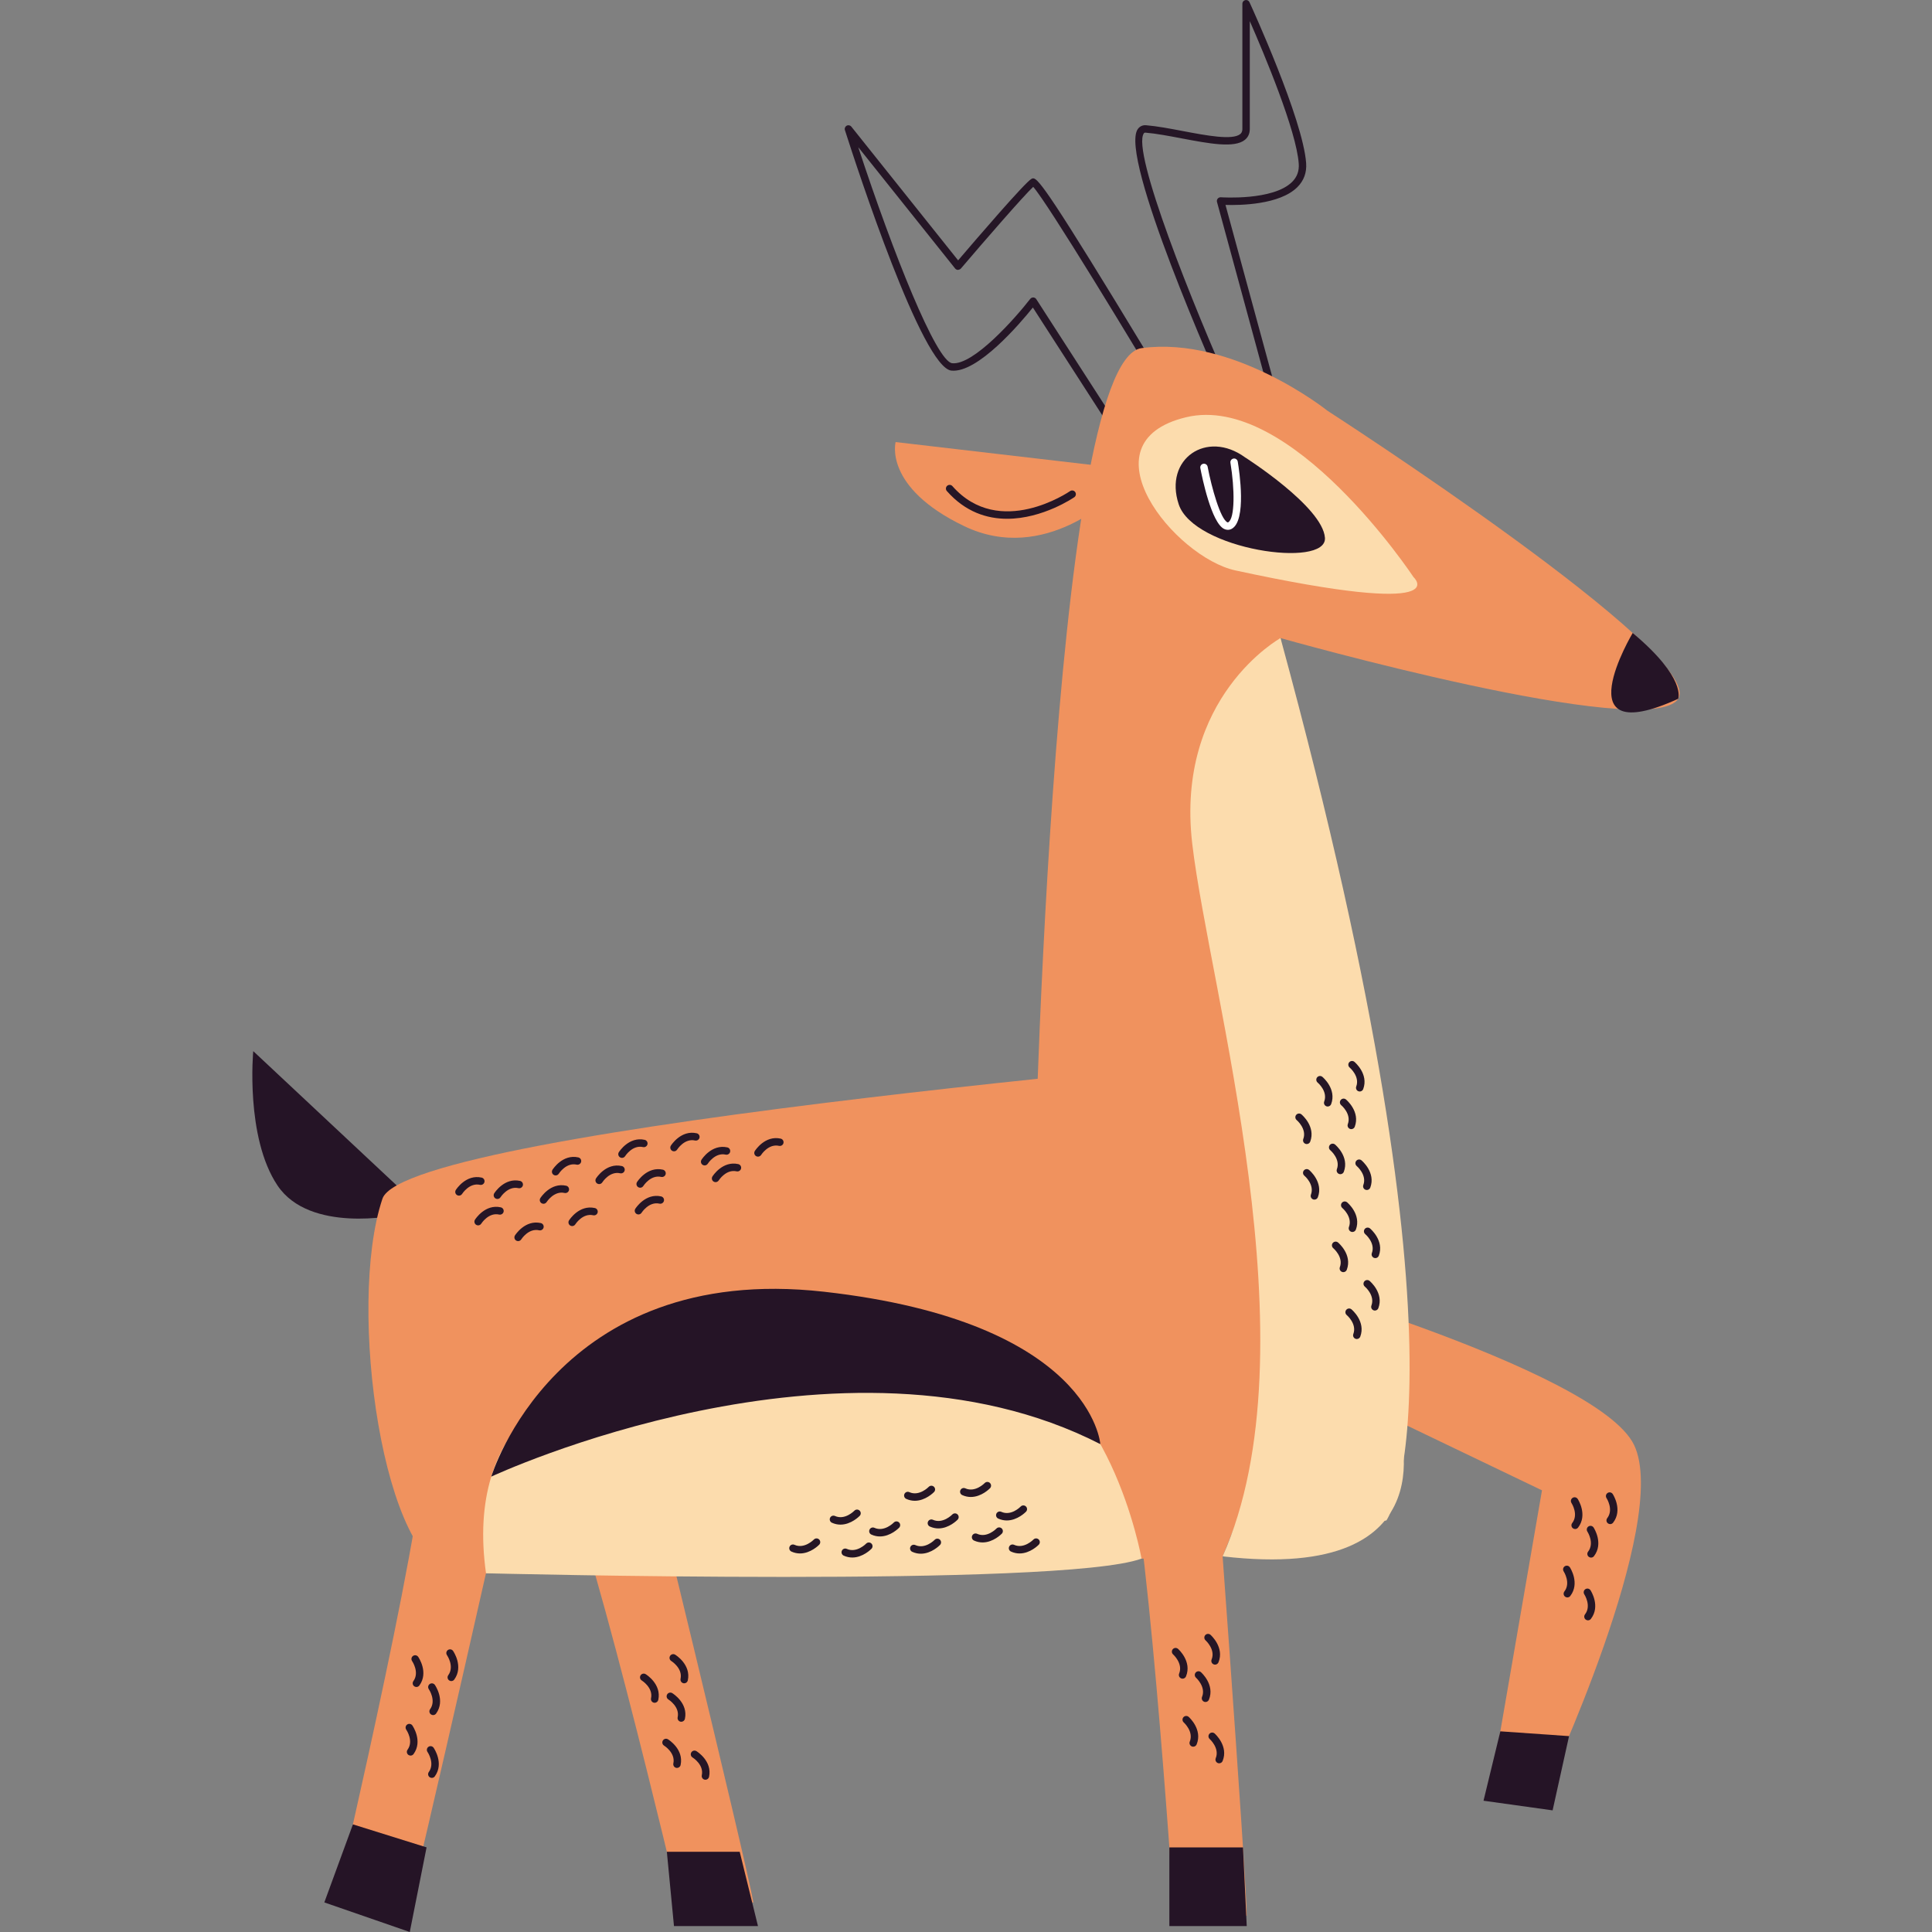 <?xml version="1.0" encoding="UTF-8"?>
<!-- Generator: Adobe Illustrator 25.1.0, SVG Export Plug-In . SVG Version: 6.00 Build 0)  -->
<svg xmlns="http://www.w3.org/2000/svg" xmlns:xlink="http://www.w3.org/1999/xlink" version="1.1" id="Capa_1" x="0px" y="0px" viewBox="0 0 500 500" style="enable-background:new 0 0 500 500;" xml:space="preserve" width="512" height="512">
<rect x="0" y="0" width="500" height="500" fill="#808080" stroke="none"/>
<g>
	<path style="fill:#251426;" d="M102.661,306.791l-37.123-34.759c0,0-2.09,22.27,6.27,34.759   c8.359,12.489,30.853,7.676,30.853,7.676V306.791z"/>
	<path style="fill:#F0925E;" d="M344.227,272.032c0,0-239.013,19.617-245.251,38.192c-9.389,27.958,0.34,95.753,18.73,96.82   s198.714-4.263,198.714-4.263S364.752,285.887,344.227,272.032z"/>
	<path style="fill:#251626;" d="M290.882,115.366c-0.315,0-0.624-0.155-0.808-0.44L267.304,79.59   c-3.308,4.118-14.301,17.039-21.095,16.321c-7.53-0.836-24.27-51.998-27.548-62.245c-0.142-0.441,0.053-0.92,0.46-1.139   c0.407-0.22,0.914-0.114,1.204,0.248l27.636,34.606c4.905-5.747,17.416-20.302,18.993-21.091   c1.123-0.557,1.798-0.907,21.708,31.657c9.616,15.725,19.156,31.756,19.251,31.915c0.271,0.456,0.122,1.045-0.334,1.316   c-0.458,0.272-1.045,0.12-1.316-0.334c-13.901-23.366-35.118-58.266-38.87-62.488c-2.433,2.257-12.491,13.833-18.726,21.155   c-0.187,0.218-0.489,0.297-0.746,0.338c-0.287-0.005-0.556-0.137-0.735-0.361l-25.07-31.395   c9.084,27.632,20.218,55.456,24.305,55.91c5.544,0.589,16.463-11.81,20.203-16.649c0.19-0.248,0.505-0.383,0.801-0.372   c0.311,0.013,0.597,0.177,0.766,0.439l23.499,36.464c0.287,0.446,0.158,1.04-0.287,1.328   C291.241,115.316,291.061,115.366,290.882,115.366z"/>
	<path style="fill:#251626;" d="M329.776,104.021c-0.422,0-0.809-0.28-0.925-0.708l-13.894-51.049   c-0.082-0.301-0.012-0.623,0.186-0.863c0.198-0.24,0.509-0.368,0.811-0.347c0.136,0.008,13.531,0.929,18.45-3.981   c1.285-1.283,1.845-2.827,1.71-4.718c-0.612-8.56-8.907-28.301-12.669-36.886v27.905c0,1.174-0.419,2.116-1.246,2.799   c-2.704,2.241-9.372,0.972-16.429-0.368c-3.228-0.613-6.566-1.247-9.295-1.475c-0.285-0.015-0.366,0.064-0.447,0.179   c-3.245,4.581,12.558,44.237,23.281,68.158c0.217,0.484,0.001,1.052-0.483,1.268c-0.484,0.216-1.051,0-1.268-0.483   c-2.885-6.435-28.041-63.073-23.097-70.054c0.503-0.708,1.275-1.069,2.174-0.982c2.829,0.235,6.217,0.878,9.493,1.501   c6.017,1.144,12.841,2.439,14.847,0.776c0.236-0.196,0.55-0.545,0.55-1.321V0.961c0-0.451,0.314-0.842,0.755-0.938   c0.444-0.099,0.89,0.127,1.077,0.537c0.566,1.23,13.858,30.271,14.671,41.658c0.175,2.447-0.589,4.538-2.27,6.215   c-4.598,4.587-14.9,4.713-18.602,4.6l13.547,49.775c0.14,0.512-0.162,1.04-0.674,1.178   C329.945,104.01,329.859,104.021,329.776,104.021z"/>
	<path style="fill:#F0925E;" d="M343.552,106.302c0,0,98.048,63.204,90.755,74.549c-7.293,11.344-102.91-15.719-102.91-15.719   l24.595,149.335l-88.61,3.327c0,0,4.238-224.457,28.049-227.698C319.242,86.854,343.552,106.302,343.552,106.302z"/>
	<path style="fill:#F0925E;" d="M290.376,121.234l-58.588-6.829c0,0-3.225,11.689,17.738,21.756s38.969-8.27,38.969-8.27   L290.376,121.234z"/>
	<path style="fill:#251626;" d="M260.645,134.259c-5.207,0-10.804-1.743-15.602-7.179c-0.351-0.398-0.313-1.004,0.084-1.356   c0.398-0.351,1.004-0.312,1.356,0.084c12.19,13.815,30.262,1.421,30.442,1.296c0.432-0.303,1.034-0.199,1.337,0.236   c0.304,0.434,0.199,1.033-0.236,1.337C277.901,128.765,269.888,134.259,260.645,134.259z"/>
	<path style="fill:#FCDCAD;" d="M365.829,149.368c0,0-31.706-47.921-58.889-41.382c-27.182,6.539-2.841,36.257,12.769,39.634   C377.534,160.129,365.829,149.368,365.829,149.368z"/>
	<path style="fill:#251426;" d="M422.542,163.816c0,0-18.378,30.748,11.765,17.035C434.307,180.851,436.592,175.594,422.542,163.816   z"/>
	<path style="fill:#F0925E;" d="M320.06,328.142c0,0,93.238,25.847,102.835,45.811c9.596,19.965-22.932,89.271-22.932,89.271   h-14.295l13.397-77.529l-69.523-33.361L320.06,328.142z"/>
	<path style="fill:#F0925E;" d="M165.607,368.953c0,0,27.245,111.662,29.378,123.391h-19.263c0,0-25.519-108.296-31.917-113.325   S165.607,368.953,165.607,368.953z"/>
	<path style="fill:#F0925E;" d="M313.959,369.248c0,0,8.52,114.622,8.695,126.542l-19.001-3.167c0,0-7.37-111.018-12.854-117.03   C285.315,369.581,313.959,369.248,313.959,369.248z"/>
	<path style="fill:#F0925E;" d="M133.295,373.912c0,0-25.24,112.133-28.544,123.587l-17.255-8.564c0,0,25.289-108.35,21.795-115.699   S133.295,373.912,133.295,373.912z"/>
	<path style="fill:#FCDCAD;" d="M295.431,403.365c0,0-8.367-47.163-38.322-52.736c-29.955-5.573-142.147-20.682-131.331,56.535   C125.778,407.164,274.952,410.943,295.431,403.365z"/>
	<path style="fill:#251426;" d="M127.149,382.145c0,0,90.949-42.547,157.615-8.408c0,0-2.179-31.662-71.542-39.441   S127.149,382.145,127.149,382.145z"/>
	<path style="fill:#FCDCAD;" d="M331.397,165.132c0,0-27.3,15.154-22.844,53.24c4.457,38.086,31.895,130.464,7.866,184.409   l42.39-9.301C358.81,393.48,383.894,357.847,331.397,165.132z"/>
	<path style="fill:#251426;" d="M322.217,118.363c0,0,20.091,12.765,20.676,20.817c0.585,8.051-33.939,3.112-37.84-8.657   C301.152,118.753,312.316,111.153,322.217,118.363z"/>
	<path style="fill:#FFFFFF;" d="M317.758,137.12c-0.313,0-0.629-0.072-0.933-0.218c-3.326-1.583-5.731-13.404-6.179-15.757   c-0.099-0.521,0.243-1.024,0.763-1.123c0.533-0.09,1.024,0.245,1.123,0.763c1.04,5.456,3.315,13.526,5.118,14.384   c0.099,0.049,0.132,0.038,0.203,0.001c1.783-0.96,1.691-8.737,0.583-15.391c-0.087-0.523,0.266-1.017,0.789-1.104   c0.525-0.097,1.018,0.265,1.104,0.789c0.423,2.536,2.334,15.297-1.567,17.398C318.442,137.034,318.101,137.12,317.758,137.12z"/>
	<polygon style="fill:#251426;" points="388.287,448.066 406.067,449.308 401.814,468.52 383.933,466.025  "/>
	<polygon style="fill:#251426;" points="302.63,478.1 321.685,478.1 322.654,498.461 302.63,498.461  "/>
	<polygon style="fill:#251426;" points="172.58,479.237 191.434,479.237 196.164,498.461 174.424,498.461  "/>
	<polygon style="fill:#251426;" points="91.336,472.146 110.396,478.1 106.051,500 83.934,492.344  "/>
	<path style="fill:#251626;" d="M311.98,440.475c-0.121,0-0.244-0.022-0.362-0.071c-0.491-0.2-0.728-0.76-0.527-1.251   c1.059-2.6-1.531-4.931-1.557-4.955c-0.398-0.352-0.435-0.958-0.083-1.355c0.353-0.398,0.962-0.432,1.355-0.083   c0.149,0.131,3.631,3.271,2.064,7.117C312.717,440.25,312.358,440.475,311.98,440.475z"/>
	<path style="fill:#251626;" d="M314.453,430.805c-0.121,0-0.244-0.022-0.362-0.071c-0.491-0.2-0.728-0.759-0.527-1.251   c1.058-2.6-1.532-4.932-1.559-4.956c-0.397-0.352-0.434-0.958-0.083-1.356c0.353-0.396,0.961-0.431,1.356-0.082   c0.148,0.132,3.63,3.272,2.063,7.118C315.191,430.58,314.832,430.805,314.453,430.805z"/>
	<path style="fill:#251626;" d="M306.05,434.439c-0.121,0-0.244-0.023-0.362-0.071c-0.491-0.2-0.728-0.759-0.527-1.251   c1.058-2.6-1.531-4.931-1.557-4.955c-0.397-0.352-0.435-0.958-0.083-1.356c0.352-0.397,0.961-0.432,1.355-0.082   c0.149,0.132,3.63,3.271,2.064,7.117C306.788,434.213,306.429,434.439,306.05,434.439z"/>
	<path style="fill:#251626;" d="M308.803,452.044c-0.121,0-0.244-0.022-0.362-0.071c-0.491-0.2-0.728-0.76-0.527-1.251   c1.059-2.6-1.531-4.932-1.558-4.956c-0.397-0.352-0.434-0.958-0.083-1.356c0.353-0.397,0.961-0.43,1.356-0.082   c0.148,0.132,3.63,3.272,2.063,7.118C309.54,451.819,309.182,452.044,308.803,452.044z"/>
	<path style="fill:#251626;" d="M315.522,456.341c-0.121,0-0.244-0.022-0.362-0.071c-0.491-0.199-0.728-0.759-0.527-1.251   c1.058-2.6-1.531-4.931-1.557-4.955c-0.398-0.352-0.435-0.958-0.083-1.356c0.352-0.395,0.961-0.43,1.356-0.082   c0.148,0.132,3.629,3.271,2.063,7.117C316.259,456.116,315.9,456.341,315.522,456.341z"/>
	<path style="fill:#251626;" d="M176.317,445.592c-0.067,0-0.135-0.007-0.202-0.022c-0.518-0.112-0.848-0.622-0.737-1.14   c0.591-2.744-2.366-4.59-2.396-4.609c-0.452-0.277-0.594-0.867-0.317-1.32c0.278-0.451,0.867-0.594,1.32-0.317   c0.17,0.103,4.144,2.59,3.27,6.649C177.158,445.285,176.76,445.592,176.317,445.592z"/>
	<path style="fill:#251626;" d="M177.069,435.64c-0.067,0-0.135-0.007-0.203-0.022c-0.518-0.112-0.848-0.622-0.737-1.14   c0.591-2.744-2.366-4.59-2.396-4.609c-0.452-0.277-0.594-0.867-0.317-1.32c0.276-0.451,0.867-0.595,1.32-0.317   c0.17,0.103,4.144,2.59,3.27,6.649C177.91,435.333,177.512,435.64,177.069,435.64z"/>
	<path style="fill:#251626;" d="M169.427,440.68c-0.067,0-0.135-0.007-0.202-0.022c-0.518-0.112-0.848-0.622-0.737-1.14   c0.591-2.744-2.366-4.59-2.396-4.609c-0.452-0.277-0.594-0.867-0.317-1.32c0.276-0.451,0.867-0.594,1.32-0.317   c0.17,0.103,4.144,2.59,3.27,6.649C170.268,440.373,169.87,440.68,169.427,440.68z"/>
	<path style="fill:#251626;" d="M175.202,457.537c-0.067,0-0.135-0.008-0.203-0.021c-0.518-0.112-0.848-0.622-0.737-1.142   c0.591-2.743-2.366-4.589-2.396-4.608c-0.452-0.277-0.594-0.867-0.317-1.32c0.276-0.451,0.867-0.595,1.32-0.317   c0.17,0.103,4.144,2.59,3.27,6.65C176.043,457.23,175.644,457.537,175.202,457.537z"/>
	<path style="fill:#251626;" d="M182.565,460.599c-0.067,0-0.135-0.008-0.202-0.021c-0.518-0.113-0.848-0.623-0.737-1.142   c0.586-2.721-2.276-4.532-2.398-4.609c-0.45-0.278-0.59-0.869-0.312-1.319c0.278-0.452,0.866-0.589,1.317-0.316   c0.169,0.103,4.144,2.589,3.27,6.649C183.406,460.292,183.008,460.599,182.565,460.599z"/>
	<path style="fill:#251626;" d="M254.294,399.182c-0.703,0-1.448-0.139-2.215-0.487c-0.483-0.219-0.697-0.788-0.478-1.271   c0.219-0.483,0.788-0.698,1.271-0.478c2.537,1.157,4.915-1.261,5.014-1.364c0.367-0.379,0.976-0.392,1.357-0.024   c0.382,0.367,0.395,0.971,0.029,1.354C259.162,397.025,257.058,399.182,254.294,399.182z"/>
	<path style="fill:#251626;" d="M263.861,402.032c-0.703,0-1.449-0.14-2.216-0.488c-0.483-0.218-0.697-0.788-0.477-1.27   c0.219-0.483,0.786-0.698,1.27-0.477c2.559,1.162,4.989-1.337,5.012-1.362c0.367-0.383,0.975-0.397,1.358-0.03   c0.383,0.367,0.397,0.974,0.03,1.358C268.728,399.875,266.625,402.032,263.861,402.032z"/>
	<path style="fill:#251626;" d="M260.558,393.493c-0.703,0-1.448-0.139-2.215-0.487c-0.483-0.219-0.697-0.788-0.478-1.271   c0.219-0.483,0.788-0.698,1.271-0.478c2.536,1.156,4.915-1.26,5.014-1.364c0.368-0.381,0.975-0.392,1.357-0.024   c0.382,0.367,0.395,0.971,0.029,1.354C265.426,391.336,263.322,393.493,260.558,393.493z"/>
	<path style="fill:#251626;" d="M242.858,395.554c-0.703,0-1.448-0.139-2.214-0.488c-0.483-0.218-0.697-0.788-0.477-1.27   c0.219-0.482,0.786-0.701,1.27-0.477c2.559,1.158,4.988-1.337,5.012-1.363c0.367-0.384,0.977-0.396,1.358-0.03   c0.383,0.367,0.397,0.975,0.03,1.358C247.727,393.398,245.623,395.554,242.858,395.554z"/>
	<path style="fill:#251626;" d="M238.302,402.099c-0.703,0-1.448-0.139-2.214-0.488c-0.483-0.218-0.697-0.788-0.477-1.27   c0.218-0.482,0.788-0.699,1.27-0.477c2.559,1.155,4.988-1.338,5.012-1.363c0.367-0.383,0.975-0.397,1.358-0.03   c0.383,0.367,0.397,0.975,0.03,1.358C243.171,399.943,241.067,402.099,238.302,402.099z"/>
	<path style="fill:#251626;" d="M220.568,403.084c-0.703,0-1.449-0.14-2.216-0.488c-0.483-0.218-0.697-0.788-0.477-1.27   c0.219-0.483,0.786-0.698,1.27-0.477c2.562,1.16,4.988-1.336,5.012-1.362c0.367-0.383,0.976-0.397,1.358-0.03   c0.383,0.367,0.397,0.974,0.03,1.358C225.435,400.927,223.332,403.084,220.568,403.084z"/>
	<path style="fill:#251626;" d="M227.722,397.633c-0.703,0-1.448-0.139-2.214-0.488c-0.483-0.218-0.697-0.788-0.477-1.27   c0.218-0.482,0.786-0.699,1.27-0.477c2.559,1.159,4.988-1.338,5.012-1.363c0.368-0.384,0.977-0.396,1.358-0.03   c0.383,0.367,0.397,0.975,0.03,1.358C232.591,395.477,230.487,397.633,227.722,397.633z"/>
	<path style="fill:#251626;" d="M236.757,388.401c-0.703,0-1.448-0.14-2.215-0.488c-0.483-0.218-0.697-0.788-0.477-1.27   c0.218-0.482,0.787-0.699,1.27-0.477c2.558,1.163,4.989-1.337,5.012-1.363c0.368-0.383,0.976-0.397,1.358-0.03   c0.383,0.367,0.397,0.974,0.03,1.358C241.625,386.244,239.521,388.401,236.757,388.401z"/>
	<path style="fill:#251626;" d="M251.244,387.417c-0.703,0-1.448-0.14-2.215-0.488c-0.483-0.218-0.697-0.788-0.477-1.27   c0.218-0.482,0.787-0.7,1.27-0.477c2.56,1.16,4.988-1.337,5.012-1.362c0.367-0.384,0.977-0.396,1.358-0.03   c0.383,0.367,0.397,0.975,0.03,1.358C256.111,385.26,254.008,387.417,251.244,387.417z"/>
	<path style="fill:#251626;" d="M207.036,402.032c-0.703,0-1.448-0.14-2.215-0.488c-0.483-0.218-0.697-0.788-0.477-1.27   c0.218-0.483,0.786-0.698,1.27-0.477c2.559,1.158,4.988-1.337,5.012-1.362c0.368-0.383,0.976-0.397,1.358-0.03   c0.383,0.367,0.397,0.975,0.03,1.358C211.904,399.875,209.8,402.032,207.036,402.032z"/>
	<path style="fill:#251626;" d="M217.516,394.571c-0.703,0-1.448-0.14-2.215-0.488c-0.483-0.218-0.697-0.788-0.477-1.27   c0.219-0.483,0.786-0.698,1.27-0.477c2.562,1.163,4.989-1.337,5.012-1.363c0.368-0.383,0.977-0.396,1.358-0.03   c0.383,0.367,0.397,0.974,0.03,1.358C222.384,392.414,220.28,394.571,217.516,394.571z"/>
	<path style="fill:#251626;" d="M349.713,292.221c-0.112,0-0.225-0.02-0.336-0.061c-0.497-0.185-0.749-0.738-0.563-1.235   c0.972-2.607-1.598-4.814-1.708-4.907c-0.404-0.341-0.457-0.946-0.118-1.352c0.339-0.405,0.943-0.46,1.349-0.122   c0.153,0.128,3.727,3.161,2.275,7.052C350.469,291.983,350.102,292.221,349.713,292.221z"/>
	<path style="fill:#251626;" d="M351.896,282.481c-0.112,0-0.225-0.02-0.336-0.06c-0.497-0.186-0.749-0.739-0.564-1.236   c0.981-2.629-1.678-4.883-1.705-4.905c-0.408-0.339-0.463-0.945-0.124-1.352c0.339-0.406,0.944-0.463,1.352-0.124   c0.153,0.128,3.727,3.161,2.277,7.052C352.652,282.243,352.285,282.481,351.896,282.481z"/>
	<path style="fill:#251626;" d="M343.605,286.365c-0.112,0-0.225-0.02-0.336-0.061c-0.497-0.185-0.749-0.738-0.563-1.235   c0.972-2.607-1.598-4.814-1.708-4.907c-0.404-0.341-0.458-0.946-0.118-1.352c0.34-0.405,0.942-0.46,1.349-0.122   c0.153,0.128,3.727,3.161,2.275,7.052C344.361,286.127,343.994,286.365,343.605,286.365z"/>
	<path style="fill:#251626;" d="M346.885,303.88c-0.112,0-0.225-0.02-0.336-0.061c-0.497-0.185-0.749-0.738-0.563-1.235   c0.981-2.63-1.678-4.884-1.705-4.906c-0.408-0.339-0.463-0.945-0.124-1.352s0.945-0.462,1.352-0.124   c0.153,0.128,3.727,3.161,2.275,7.053C347.64,303.642,347.274,303.88,346.885,303.88z"/>
	<path style="fill:#251626;" d="M353.729,307.973c-0.112,0-0.225-0.02-0.336-0.06c-0.497-0.186-0.749-0.739-0.564-1.236   c0.981-2.629-1.678-4.883-1.705-4.905c-0.408-0.339-0.463-0.945-0.124-1.352c0.34-0.408,0.946-0.463,1.352-0.124   c0.153,0.128,3.727,3.161,2.277,7.052C354.484,307.735,354.118,307.973,353.729,307.973z"/>
	<path style="fill:#251626;" d="M355.936,325.599c-0.112,0-0.225-0.02-0.336-0.06c-0.497-0.186-0.749-0.739-0.564-1.236   c0.981-2.63-1.678-4.884-1.705-4.906c-0.408-0.339-0.463-0.945-0.124-1.352s0.944-0.462,1.352-0.124   c0.153,0.128,3.727,3.161,2.277,7.053C356.691,325.361,356.325,325.599,355.936,325.599z"/>
	<path style="fill:#251626;" d="M350.004,318.836c-0.112,0-0.225-0.02-0.336-0.061c-0.497-0.185-0.749-0.738-0.563-1.235   c0.981-2.63-1.678-4.884-1.705-4.906c-0.408-0.339-0.463-0.945-0.124-1.352c0.34-0.407,0.945-0.462,1.352-0.124   c0.153,0.128,3.727,3.161,2.275,7.053C350.76,318.598,350.393,318.836,350.004,318.836z"/>
	<path style="fill:#251626;" d="M340.169,310.462c-0.112,0-0.225-0.02-0.336-0.061c-0.497-0.185-0.749-0.738-0.563-1.235   c0.972-2.607-1.598-4.814-1.708-4.907c-0.404-0.341-0.458-0.946-0.118-1.352c0.34-0.406,0.942-0.459,1.349-0.122   c0.153,0.128,3.727,3.161,2.275,7.052C340.925,310.223,340.558,310.462,340.169,310.462z"/>
	<path style="fill:#251626;" d="M338.186,296.078c-0.112,0-0.225-0.02-0.336-0.061c-0.497-0.185-0.749-0.738-0.563-1.235   c0.981-2.63-1.678-4.884-1.705-4.906c-0.408-0.339-0.463-0.945-0.124-1.352c0.34-0.407,0.946-0.462,1.352-0.124   c0.153,0.128,3.727,3.161,2.275,7.053C338.942,295.84,338.575,296.078,338.186,296.078z"/>
	<path style="fill:#251626;" d="M355.82,339.17c-0.112,0-0.225-0.02-0.336-0.061c-0.497-0.185-0.749-0.738-0.563-1.235   c0.972-2.607-1.598-4.814-1.708-4.907c-0.404-0.341-0.458-0.946-0.118-1.352c0.34-0.406,0.943-0.459,1.349-0.122   c0.153,0.128,3.727,3.161,2.275,7.052C356.576,338.931,356.209,339.17,355.82,339.17z"/>
	<path style="fill:#251626;" d="M351.139,346.538c-0.112,0-0.225-0.02-0.336-0.061c-0.497-0.185-0.749-0.738-0.563-1.235   c0.981-2.63-1.678-4.884-1.705-4.906c-0.408-0.339-0.463-0.945-0.124-1.352c0.34-0.407,0.946-0.462,1.352-0.124   c0.153,0.128,3.727,3.161,2.275,7.053C351.895,346.299,351.528,346.538,351.139,346.538z"/>
	<path style="fill:#251626;" d="M347.654,329.231c-0.112,0-0.225-0.02-0.336-0.061c-0.497-0.185-0.749-0.738-0.563-1.235   c0.981-2.63-1.678-4.884-1.705-4.906c-0.408-0.339-0.463-0.945-0.124-1.352c0.34-0.406,0.945-0.463,1.352-0.124   c0.153,0.128,3.727,3.161,2.275,7.053C348.409,328.993,348.043,329.231,347.654,329.231z"/>
	<path style="fill:#251626;" d="M128.723,310.29c-0.174,0-0.351-0.047-0.509-0.146c-0.449-0.282-0.585-0.875-0.304-1.324   c0.108-0.168,2.649-4.105,6.685-3.2c0.518,0.117,0.842,0.632,0.725,1.148s-0.634,0.839-1.148,0.725   c-2.736-0.619-4.615,2.316-4.633,2.347C129.355,310.131,129.043,310.29,128.723,310.29z"/>
	<path style="fill:#251626;" d="M118.778,309.43c-0.174,0-0.351-0.047-0.509-0.146c-0.449-0.282-0.585-0.875-0.304-1.324   c0.107-0.168,2.64-4.103,6.685-3.199c0.518,0.117,0.842,0.632,0.725,1.148c-0.117,0.518-0.634,0.835-1.148,0.725   c-2.743-0.623-4.614,2.316-4.633,2.346C119.41,309.271,119.098,309.43,118.778,309.43z"/>
	<path style="fill:#251626;" d="M123.736,317.126c-0.174,0-0.351-0.047-0.509-0.146c-0.449-0.282-0.585-0.875-0.304-1.324   c0.106-0.169,2.641-4.107,6.685-3.199c0.518,0.117,0.842,0.632,0.725,1.148c-0.118,0.518-0.637,0.836-1.148,0.725   c-2.741-0.63-4.615,2.316-4.633,2.346C124.368,316.967,124.056,317.126,123.736,317.126z"/>
	<path style="fill:#251626;" d="M140.655,311.534c-0.174,0-0.351-0.047-0.509-0.146c-0.449-0.282-0.585-0.875-0.304-1.324   c0.107-0.168,2.647-4.105,6.685-3.2c0.518,0.117,0.842,0.632,0.725,1.148c-0.117,0.518-0.634,0.837-1.148,0.725   c-2.731-0.624-4.615,2.317-4.633,2.347C141.287,311.375,140.974,311.534,140.655,311.534z"/>
	<path style="fill:#251626;" d="M143.796,304.202c-0.175,0-0.353-0.048-0.511-0.148c-0.447-0.282-0.582-0.872-0.301-1.32   c0.106-0.168,2.642-4.105,6.684-3.199c0.518,0.117,0.842,0.632,0.725,1.148c-0.117,0.518-0.632,0.835-1.148,0.725   c-2.7-0.615-4.558,2.228-4.635,2.349C144.425,304.044,144.114,304.202,143.796,304.202z"/>
	<path style="fill:#251626;" d="M160.968,299.659c-0.174,0-0.351-0.047-0.509-0.146c-0.449-0.282-0.585-0.875-0.304-1.324   c0.107-0.168,2.639-4.105,6.685-3.199c0.518,0.117,0.842,0.632,0.725,1.148c-0.118,0.517-0.631,0.839-1.148,0.725   c-2.743-0.624-4.615,2.315-4.633,2.346C161.6,299.5,161.288,299.659,160.968,299.659z"/>
	<path style="fill:#251626;" d="M155.06,306.442c-0.174,0-0.351-0.047-0.509-0.146c-0.449-0.282-0.585-0.875-0.304-1.324   c0.106-0.169,2.641-4.108,6.685-3.199c0.518,0.117,0.842,0.632,0.725,1.148c-0.117,0.518-0.635,0.837-1.148,0.725   c-2.738-0.631-4.615,2.316-4.633,2.346C155.692,306.283,155.38,306.442,155.06,306.442z"/>
	<path style="fill:#251626;" d="M148.075,317.308c-0.174,0-0.351-0.047-0.509-0.147c-0.449-0.281-0.585-0.874-0.303-1.323   c0.106-0.169,2.64-4.112,6.685-3.199c0.518,0.117,0.842,0.632,0.725,1.148c-0.118,0.518-0.636,0.838-1.148,0.725   c-2.746-0.623-4.616,2.316-4.635,2.346C148.707,317.149,148.395,317.308,148.075,317.308z"/>
	<path style="fill:#251626;" d="M165.229,314.299c-0.174,0-0.351-0.047-0.509-0.147c-0.449-0.281-0.585-0.874-0.303-1.323   c0.106-0.168,2.64-4.106,6.685-3.199c0.518,0.117,0.842,0.632,0.725,1.148c-0.118,0.518-0.638,0.841-1.148,0.725   c-2.74-0.621-4.616,2.316-4.635,2.346C165.861,314.139,165.549,314.299,165.229,314.299z"/>
	<path style="fill:#251626;" d="M185.189,305.937c-0.175,0-0.353-0.048-0.511-0.148c-0.447-0.282-0.582-0.872-0.301-1.32   c0.106-0.168,2.635-4.109,6.684-3.199c0.518,0.117,0.842,0.632,0.725,1.148c-0.117,0.518-0.634,0.838-1.148,0.725   c-2.705-0.611-4.557,2.228-4.635,2.349C185.818,305.779,185.507,305.937,185.189,305.937z"/>
	<path style="fill:#251626;" d="M196.163,299.341c-0.175,0-0.353-0.048-0.511-0.148c-0.447-0.282-0.582-0.872-0.301-1.32   c0.106-0.168,2.644-4.104,6.684-3.199c0.518,0.117,0.842,0.632,0.725,1.148c-0.118,0.518-0.632,0.837-1.148,0.725   c-2.704-0.607-4.557,2.228-4.635,2.348C196.792,299.183,196.481,299.341,196.163,299.341z"/>
	<path style="fill:#251626;" d="M134.086,321.197c-0.174,0-0.351-0.047-0.509-0.146c-0.449-0.282-0.585-0.875-0.304-1.324   c0.106-0.168,2.642-4.103,6.685-3.199c0.518,0.117,0.842,0.632,0.725,1.148c-0.118,0.517-0.636,0.838-1.148,0.725   c-2.74-0.625-4.615,2.316-4.633,2.346C134.718,321.038,134.406,321.197,134.086,321.197z"/>
	<path style="fill:#251626;" d="M174.432,297.958c-0.174,0-0.351-0.047-0.509-0.147c-0.449-0.281-0.585-0.874-0.303-1.323   c0.106-0.168,2.636-4.107,6.685-3.199c0.518,0.117,0.842,0.632,0.725,1.148c-0.118,0.518-0.636,0.837-1.148,0.725   c-2.745-0.623-4.617,2.316-4.635,2.346C175.064,297.798,174.752,297.958,174.432,297.958z"/>
	<path style="fill:#251626;" d="M182.36,301.612c-0.174,0-0.351-0.047-0.509-0.146c-0.449-0.282-0.585-0.875-0.304-1.324   c0.106-0.168,2.644-4.102,6.685-3.199c0.518,0.117,0.842,0.632,0.725,1.148c-0.118,0.518-0.635,0.841-1.148,0.725   c-2.736-0.623-4.615,2.316-4.633,2.346C182.992,301.453,182.679,301.612,182.36,301.612z"/>
	<path style="fill:#251626;" d="M165.675,307.381c-0.174,0-0.351-0.047-0.509-0.147c-0.449-0.281-0.585-0.874-0.303-1.323   c0.106-0.168,2.636-4.105,6.685-3.199c0.518,0.117,0.842,0.632,0.725,1.148c-0.118,0.517-0.635,0.835-1.148,0.725   c-2.744-0.622-4.616,2.316-4.635,2.346C166.306,307.221,165.994,307.381,165.675,307.381z"/>
	<path style="fill:#251626;" d="M112.089,443.863c-0.195,0-0.392-0.059-0.563-0.183c-0.429-0.31-0.525-0.911-0.214-1.341   c1.646-2.273-0.315-5.155-0.335-5.183c-0.303-0.436-0.194-1.034,0.241-1.336c0.435-0.306,1.035-0.194,1.336,0.241   c0.113,0.164,2.748,4.042,0.312,7.405C112.68,443.726,112.386,443.863,112.089,443.863z"/>
	<path style="fill:#251626;" d="M116.79,435.059c-0.195,0-0.392-0.059-0.563-0.183c-0.429-0.311-0.525-0.911-0.214-1.341   c1.633-2.254-0.255-5.067-0.336-5.185c-0.299-0.437-0.189-1.034,0.247-1.334c0.435-0.298,1.032-0.193,1.332,0.242   c0.113,0.164,2.748,4.042,0.311,7.405C117.381,434.921,117.087,435.059,116.79,435.059z"/>
	<path style="fill:#251626;" d="M107.764,436.59c-0.195,0-0.392-0.059-0.563-0.183c-0.429-0.311-0.525-0.911-0.214-1.341   c1.646-2.273-0.315-5.153-0.335-5.182c-0.303-0.436-0.194-1.034,0.241-1.336c0.437-0.303,1.034-0.193,1.336,0.241   c0.113,0.164,2.749,4.041,0.312,7.404C108.355,436.452,108.062,436.59,107.764,436.59z"/>
	<path style="fill:#251626;" d="M106.252,454.345c-0.195,0-0.392-0.059-0.563-0.183c-0.429-0.311-0.525-0.911-0.214-1.341   c1.633-2.254-0.256-5.066-0.337-5.185c-0.299-0.437-0.189-1.034,0.247-1.334c0.437-0.297,1.031-0.192,1.332,0.242   c0.113,0.164,2.749,4.042,0.312,7.405C106.843,454.207,106.549,454.345,106.252,454.345z"/>
	<path style="fill:#251626;" d="M111.755,460.115c-0.195,0-0.392-0.06-0.563-0.182c-0.429-0.311-0.525-0.911-0.214-1.341   c1.646-2.273-0.315-5.154-0.335-5.183c-0.303-0.436-0.194-1.034,0.241-1.336c0.435-0.303,1.034-0.193,1.336,0.241   c0.113,0.164,2.749,4.041,0.312,7.403C112.346,459.979,112.053,460.115,111.755,460.115z"/>
	<path style="fill:#251626;" d="M411.76,403.106c-0.204,0-0.41-0.065-0.584-0.199c-0.421-0.323-0.499-0.926-0.176-1.346   c1.698-2.207-0.11-5.072-0.188-5.193c-0.286-0.445-0.158-1.039,0.285-1.327c0.445-0.289,1.036-0.162,1.326,0.28   c0.109,0.166,2.631,4.118,0.099,7.409C412.333,402.978,412.048,403.106,411.76,403.106z"/>
	<path style="fill:#251626;" d="M416.712,394.44c-0.204,0-0.41-0.065-0.584-0.199c-0.421-0.323-0.499-0.926-0.176-1.346   c1.698-2.206-0.11-5.073-0.188-5.194c-0.286-0.444-0.158-1.039,0.285-1.326c0.446-0.289,1.036-0.164,1.326,0.28   c0.109,0.167,2.631,4.119,0.099,7.409C417.285,394.311,417,394.44,416.712,394.44z"/>
	<path style="fill:#251626;" d="M407.646,395.712c-0.204,0-0.41-0.065-0.584-0.199c-0.421-0.323-0.499-0.926-0.176-1.346   c1.698-2.207-0.11-5.072-0.188-5.193c-0.286-0.445-0.158-1.039,0.285-1.327c0.446-0.288,1.036-0.163,1.326,0.28   c0.109,0.166,2.631,4.118,0.099,7.409C408.219,395.583,407.934,395.712,407.646,395.712z"/>
	<path style="fill:#251626;" d="M405.625,413.415c-0.204,0-0.41-0.065-0.584-0.199c-0.421-0.323-0.499-0.926-0.176-1.346   c1.698-2.206-0.11-5.073-0.188-5.194c-0.286-0.444-0.158-1.039,0.285-1.326c0.447-0.29,1.037-0.163,1.326,0.28   c0.109,0.167,2.631,4.119,0.099,7.409C406.198,413.287,405.913,413.415,405.625,413.415z"/>
	<path style="fill:#251626;" d="M410.96,419.342c-0.204,0-0.41-0.065-0.584-0.199c-0.421-0.323-0.499-0.926-0.176-1.346   c1.698-2.207-0.11-5.072-0.188-5.193c-0.286-0.445-0.158-1.039,0.285-1.327c0.446-0.29,1.037-0.163,1.326,0.28   c0.109,0.166,2.631,4.118,0.099,7.409C411.533,419.214,411.248,419.342,410.96,419.342z"/>
	<path style="fill:#FCDCAD;" d="M361.606,367.72c0,0,15.233,42.108-45.187,35.06C316.419,402.781,355.219,382.843,361.606,367.72z"/>
</g>















</svg>
